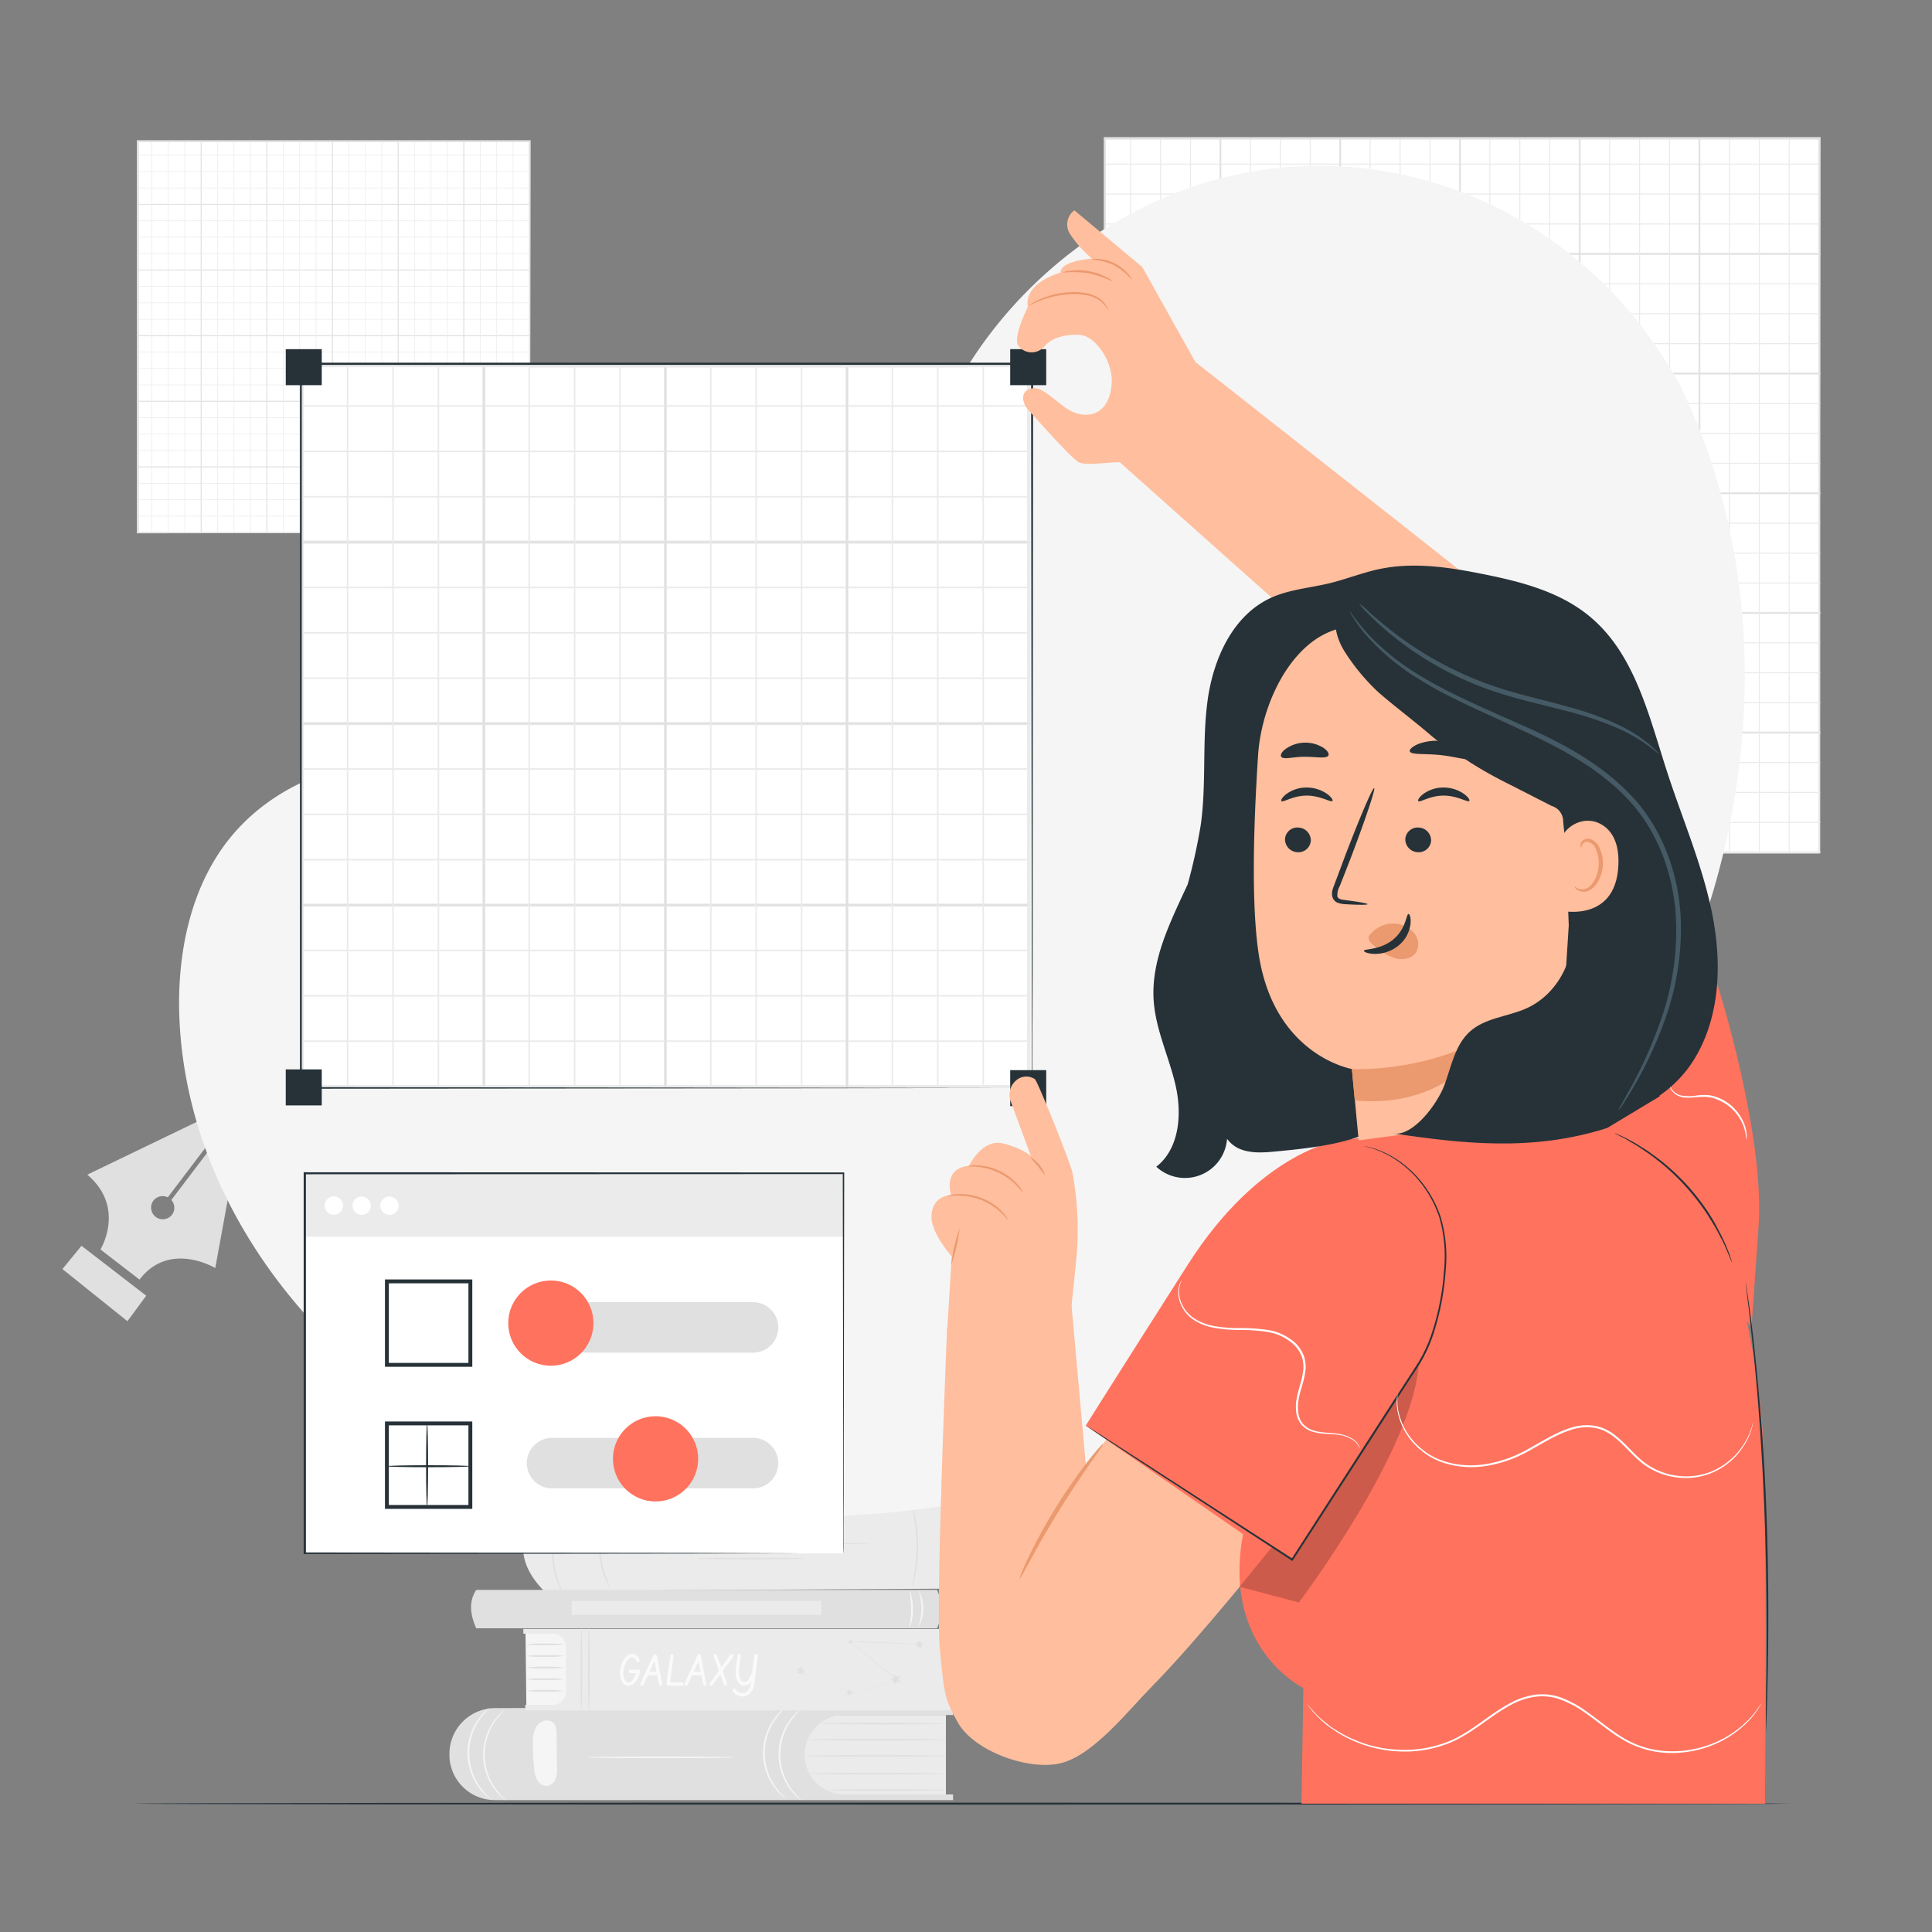 <svg xmlns="http://www.w3.org/2000/svg" viewBox="0 0 500 500"><rect x="0" y="0" width="500" height="500" fill="#808080" stroke="none"/><g id="background-complete"><path d="M141,389.68s-12.3,9.36-.51,21.74a1.07,1.07,0,0,0,.77.33l107.44-.63s9.17-10.29,1.56-22.14Z" style="fill:#ebebeb"></path><path d="M225,399.45c0,.12-13.38.22-29.88.22s-29.88-.1-29.88-.22,13.37-.21,29.88-.21S225,399.33,225,399.45Z" style="fill:#e0e0e0"></path><path d="M208.28,403.34c0,.12-6.28.22-14,.22s-14.05-.1-14.05-.22,6.29-.22,14.05-.22S208.28,403.22,208.28,403.34Z" style="fill:#e0e0e0"></path><path d="M236,410.78c-.07,0,.24-1.23.57-3.22a44.51,44.51,0,0,0-.15-15.67c-.37-2-.7-3.19-.63-3.21a3.31,3.31,0,0,1,.31.83c.18.54.4,1.33.62,2.32a38.23,38.23,0,0,1,.9,7.88,37.62,37.62,0,0,1-.75,7.9,23.78,23.78,0,0,1-.57,2.34A3.63,3.63,0,0,1,236,410.78Z" style="fill:#e0e0e0"></path><path d="M244,388.84a4.26,4.26,0,0,1,.48.78,9.94,9.94,0,0,1,.47,1c.17.38.38.81.55,1.31a22.63,22.63,0,0,1,1,3.56A26.28,26.28,0,0,1,247,400a25.49,25.49,0,0,1-.39,4.53,23,23,0,0,1-1,3.58c-.16.51-.36.94-.52,1.33a8.07,8.07,0,0,1-.47,1,3.66,3.66,0,0,1-.46.79c-.08,0,.52-1.2,1.16-3.18a24.21,24.21,0,0,0,.86-3.56,27.85,27.85,0,0,0,.36-4.45,27.53,27.53,0,0,0-.43-4.45,25,25,0,0,0-.92-3.54C244.54,390,243.92,388.88,244,388.84Z" style="fill:#e0e0e0"></path><path d="M158,410.92a3.63,3.63,0,0,1-.5-.71,8.61,8.61,0,0,1-.5-.9,10.46,10.46,0,0,1-.57-1.24,17.48,17.48,0,0,1-1-3.39,21.61,21.61,0,0,1-.42-4.32,22,22,0,0,1,.53-4.32,20.18,20.18,0,0,1,1.14-3.36,12.58,12.58,0,0,1,.61-1.22,7,7,0,0,1,.53-.88,3.5,3.5,0,0,1,.52-.71c.07.05-.62,1.09-1.37,2.93a20.93,20.93,0,0,0-1,3.33,23.76,23.76,0,0,0-.48,4.23,22.57,22.57,0,0,0,.37,4.25,21.09,21.09,0,0,0,.94,3.35C157.4,409.82,158.07,410.88,158,410.92Z" style="fill:#e0e0e0"></path><path d="M146.39,413.54a4.2,4.2,0,0,1-.55-.81,8.77,8.77,0,0,1-.56-1,13.2,13.2,0,0,1-.65-1.39,22.53,22.53,0,0,1-1.23-3.79,26.32,26.32,0,0,1-.61-4.84,27.46,27.46,0,0,1,.39-4.87,23.32,23.32,0,0,1,1.06-3.85c.18-.54.41-1,.59-1.41a8.85,8.85,0,0,1,.52-1,4.6,4.6,0,0,1,.51-.84c.08,0-.61,1.26-1.33,3.38a26.77,26.77,0,0,0-.95,3.81,25.39,25.39,0,0,0,.21,9.57,25.51,25.51,0,0,0,1.12,3.76C145.73,412.31,146.47,413.5,146.39,413.54Z" style="fill:#e0e0e0"></path><path d="M244.8,443.84V464.4H205V443.84Z" style="fill:#ebebeb"></path><path d="M116.32,454.31c0,.19,0,.37,0,.55a11.77,11.77,0,0,0,11.83,11H246.65V464.4H218.53a10.28,10.28,0,0,1-10.28-10.28h0a10.28,10.28,0,0,1,10.28-10.28h28.12v-2.18l-118.51.4A11.85,11.85,0,0,0,116.32,454.31Z" style="fill:#e0e0e0"></path><path d="M244.8,454.4c0,.12-8.18.22-18.27.22s-18.27-.1-18.27-.22,8.18-.22,18.27-.22S244.8,454.28,244.8,454.4Z" style="fill:#e0e0e0"></path><path d="M244.22,459c0,.12-7.74.22-17.28.22s-17.29-.1-17.29-.22,7.74-.22,17.29-.22S244.22,458.91,244.22,459Z" style="fill:#e0e0e0"></path><path d="M244.8,463.27c0,.12-7,.21-15.54.21s-15.54-.09-15.54-.21,6.95-.22,15.54-.22S244.8,463.15,244.8,463.27Z" style="fill:#e0e0e0"></path><path d="M244.8,450.24c0,.12-8,.21-17.89.21s-17.9-.09-17.9-.21,8-.22,17.9-.22S244.8,450.12,244.8,450.24Z" style="fill:#e0e0e0"></path><path d="M244.22,446.07c0,.12-7.13.22-15.92.22s-15.93-.1-15.93-.22,7.13-.21,15.93-.21S244.22,446,244.22,446.07Z" style="fill:#e0e0e0"></path><path d="M130.67,442.4a27.63,27.63,0,0,0-2.52,3,15.24,15.24,0,0,0,.21,17.62A26.83,26.83,0,0,0,131,466a4.2,4.2,0,0,1-.86-.63,14.23,14.23,0,0,1-2-2.12,15,15,0,0,1-.21-18,14,14,0,0,1,1.93-2.16A4.85,4.85,0,0,1,130.67,442.4Z" style="fill:#f5f5f5"></path><path d="M126.66,442a26.32,26.32,0,0,0-2.51,3,15.19,15.19,0,0,0,.21,17.62,27.55,27.55,0,0,0,2.58,2.93,4.35,4.35,0,0,1-.85-.63,12.83,12.83,0,0,1-2-2.12,15,15,0,0,1-.21-18,13.56,13.56,0,0,1,1.92-2.16A4.24,4.24,0,0,1,126.66,442Z" style="fill:#f5f5f5"></path><path d="M207.17,442.4a26.3,26.3,0,0,0-2.52,3,15.24,15.24,0,0,0,.21,17.62,26.83,26.83,0,0,0,2.59,2.93,3.9,3.9,0,0,1-.86-.63,14.23,14.23,0,0,1-2-2.12,15,15,0,0,1-.21-18,13.06,13.06,0,0,1,1.93-2.16A4.43,4.43,0,0,1,207.17,442.4Z" style="fill:#f5f5f5"></path><path d="M203.16,442a25.09,25.09,0,0,0-2.51,3,15.22,15.22,0,0,0,.2,17.62,26.83,26.83,0,0,0,2.59,2.93,4.35,4.35,0,0,1-.85-.63,12.83,12.83,0,0,1-2-2.12,15,15,0,0,1-.22-18,14,14,0,0,1,1.93-2.16A3.92,3.92,0,0,1,203.16,442Z" style="fill:#f5f5f5"></path><path d="M144.15,457.2l-.11-8.36a6,6,0,0,0-.29-2.15,2,2,0,0,0-1.59-1.34c-1-.46-2.68.41-3.41,1.62a7.9,7.9,0,0,0-.82,4.09,58.39,58.39,0,0,0,.32,6.61,7.63,7.63,0,0,0,.78,3,2.8,2.8,0,0,0,2.55,1.53,2.83,2.83,0,0,0,2.23-1.93A8.24,8.24,0,0,0,144.15,457.2Z" style="fill:#f5f5f5"></path><path d="M190.17,454.8c0,.12-8.57.22-19.13.22s-19.13-.1-19.13-.22,8.56-.22,19.13-.22S190.17,454.68,190.17,454.8Z" style="fill:#f5f5f5"></path><polygon points="136.22 441.58 136 422.1 146.61 422.1 146.97 441.58 136.22 441.58" style="fill:#f5f5f5"></polygon><path d="M146,425.56a28,28,0,0,1-4.93.22,28,28,0,0,1-4.93-.22,28.65,28.65,0,0,1,4.93-.21A28.65,28.65,0,0,1,146,425.56Z" style="fill:#e0e0e0"></path><path d="M146,428.57a28,28,0,0,1-4.93.22,28,28,0,0,1-4.93-.22,28,28,0,0,1,4.93-.22A28,28,0,0,1,146,428.57Z" style="fill:#e0e0e0"></path><path d="M146,431.58a28.65,28.65,0,0,1-4.93.21,28.65,28.65,0,0,1-4.93-.21,28,28,0,0,1,4.93-.22A28,28,0,0,1,146,431.58Z" style="fill:#e0e0e0"></path><path d="M146,434.59a28.65,28.65,0,0,1-4.93.21,28.65,28.65,0,0,1-4.93-.21,28,28,0,0,1,4.93-.22A28,28,0,0,1,146,434.59Z" style="fill:#e0e0e0"></path><path d="M146,437.59a28,28,0,0,1-4.93.22,28,28,0,0,1-4.93-.22,28.65,28.65,0,0,1,4.93-.21A28.65,28.65,0,0,1,146,437.59Z" style="fill:#e0e0e0"></path><path d="M135.44,421.58H253c1.45,6.45,1.24,13.55,0,21.06H135.94v-1.43h7.15a3.38,3.38,0,0,0,3.38-3.38V426.18a3.38,3.38,0,0,0-3.38-3.38h-7.65Z" style="fill:#ebebeb"></path><path d="M163.23,432.12h2a.37.37,0,0,1,.21.06.39.39,0,0,1,.21.37.45.45,0,0,1,0,.12c0,.17-.08.33-.13.5a5.67,5.67,0,0,1-1.23,2.22,2.32,2.32,0,0,1-1.67.87l-.24,0a1.92,1.92,0,0,1-1.34-1,4.42,4.42,0,0,1-.58-2.36,6.61,6.61,0,0,1,.23-1.69,5.62,5.62,0,0,1,1.17-2.27,2.35,2.35,0,0,1,1.76-.94,1.75,1.75,0,0,1,.75.17,2.45,2.45,0,0,1,1.14,1.43.46.46,0,0,1,0,.2.42.42,0,0,1-.06.21.4.4,0,0,1-.36.21l-.13,0a.41.41,0,0,1-.27-.27l0,0a2.06,2.06,0,0,0-.23-.47,1.13,1.13,0,0,0-.94-.56,1.09,1.09,0,0,0-.65.24,3.45,3.45,0,0,0-1.07,1.54,5.78,5.78,0,0,0-.47,2.21,4,4,0,0,0,.34,1.74,1.15,1.15,0,0,0,1,.77,1.45,1.45,0,0,0,.94-.57,5.16,5.16,0,0,0,1-1.83h-1.41c-.3-.05-.46-.21-.46-.48a.33.33,0,0,1,0-.14A.43.43,0,0,1,163.23,432.12Z" style="fill:#fafafa"></path><path d="M169.91,428.29l.05.15q.12.42,1.38,7.28a.22.22,0,0,1,0,.11.42.42,0,0,1-.06.21.38.38,0,0,1-.35.22h-.06a.37.37,0,0,1-.33-.29l-.47-2.42h-2.41L166.52,436l0,.08a.46.46,0,0,1-.36.21.37.37,0,0,1-.23-.07.42.42,0,0,1-.2-.35.28.28,0,0,1,0-.13c.07-.17.19-.44.36-.8q2.53-5.54,3-6.53a.45.45,0,0,1,.8-.09Zm-.53,1.63-1.31,2.75h1.85Z" style="fill:#fafafa"></path><path d="M176.46,436.26h-3.54a.39.39,0,0,1-.23-.07.63.63,0,0,1-.2-.44h0q0-.21,1-7.25a.78.78,0,0,1,0-.16.4.4,0,0,1,.38-.26.46.46,0,0,1,.2.05.39.39,0,0,1,.22.38q0,.48-.24,2c-.41,3.1-.62,4.74-.64,4.91h3a.54.54,0,0,1,.22,0,.4.4,0,0,1,.27.4.59.59,0,0,1,0,.13A.52.52,0,0,1,176.46,436.26Z" style="fill:#fafafa"></path><path d="M181.31,428.29l.05.15c.08.28.55,2.71,1.38,7.28a.22.22,0,0,1,0,.11.41.41,0,0,1,0,.21.39.39,0,0,1-.35.22h-.07A.37.37,0,0,1,182,436l-.46-2.42h-2.42L177.92,436a.2.2,0,0,1,0,.08.46.46,0,0,1-.36.21.39.39,0,0,1-.23-.07.41.41,0,0,1-.19-.35.27.27,0,0,1,0-.13c.07-.17.2-.44.36-.8q2.53-5.54,3-6.53a.45.45,0,0,1,.8-.09Zm-.53,1.63-1.31,2.75h1.85Z" style="fill:#fafafa"></path><path d="M187,432.48c.28.76.49,1.35.64,1.77.37,1,.55,1.54.55,1.6a.31.31,0,0,1-.07.21.39.39,0,0,1-.35.2c-.16,0-.27-.1-.35-.29l-.07-.18c-.19-.44-.51-1.27-.94-2.49l-2,2.74a.49.49,0,0,1-.37.22.43.43,0,0,1-.22-.06.38.38,0,0,1-.2-.35v-.09a1,1,0,0,1,.21-.35c.67-.86,1.42-1.9,2.23-3.1-.09-.23-.17-.46-.24-.67-.76-2-1.13-3.06-1.13-3.13a.42.42,0,0,1,.05-.22.37.37,0,0,1,.34-.21.45.45,0,0,1,.4.24l1.18,3.19,2.36-3.22a.47.47,0,0,1,.38-.2.32.32,0,0,1,.19.05.38.38,0,0,1,.21.37.79.79,0,0,1,0,.2Z" style="fill:#fafafa"></path><path d="M195.72,428.11a.49.49,0,0,1,.2.05.41.41,0,0,1,.22.36c-.58,4.58-.89,7.06-1,7.43a4.49,4.49,0,0,1-.75,1.93,2.74,2.74,0,0,1-3.49.86,2.5,2.5,0,0,1-1.25-1.1.46.46,0,0,1-.05-.21.42.42,0,0,1,.06-.21.4.4,0,0,1,.36-.21.43.43,0,0,1,.33.18,2.26,2.26,0,0,0,1.81,1,1.81,1.81,0,0,0,1.41-.71,4,4,0,0,0,.78-2.23,2.09,2.09,0,0,1-.52.55,2.13,2.13,0,0,1-1.27.42l-.24,0a1.9,1.9,0,0,1-1.35-1,4.43,4.43,0,0,1-.59-2.37q0-.64.06-1.32.11-1.08.48-3.06a.56.56,0,0,1,0-.12.39.39,0,0,1,.38-.29.36.36,0,0,1,.2.06.37.37,0,0,1,.21.34,15,15,0,0,1-.19,1.61,21.55,21.55,0,0,0-.28,2.47,4.75,4.75,0,0,0,.32,1.92q.36.87,1.05.87l.14,0a1.92,1.92,0,0,0,1.06-.85,5.32,5.32,0,0,0,.87-1.95l.54-4a1.21,1.21,0,0,1,0-.18A.39.39,0,0,1,195.72,428.11Z" style="fill:#fafafa"></path><path d="M248.59,442.92c-.12,0-.22-4.84-.22-10.81s.1-10.81.22-10.81.22,4.84.22,10.81S248.71,442.92,248.59,442.92Z" style="fill:#f5f5f5"></path><path d="M152.38,442.92c-.12,0-.22-4.84-.22-10.81s.1-10.81.22-10.81.22,4.84.22,10.81S152.5,442.92,152.38,442.92Z" style="fill:#e0e0e0"></path><path d="M250.65,442.92c-.12,0-.21-4.84-.21-10.81s.09-10.81.21-10.81.22,4.84.22,10.81S250.77,442.92,250.65,442.92Z" style="fill:#f5f5f5"></path><path d="M150.45,442.92c-.12,0-.21-4.84-.21-10.81s.09-10.81.21-10.81.22,4.84.22,10.81S150.57,442.92,150.45,442.92Z" style="fill:#e0e0e0"></path><path d="M220.08,424.87l0,0,12.43,10,.11.09-.14,0-1.65.43-10.49,2.76h0l-9.51-4L208.08,433l-.71-.31-.18-.08c-.05,0-.07,0-.06,0l.06,0,.19.07.71.29,2.71,1.12,9.53,4h0l10.48-2.77,1.66-.43,0,.12-12.4-10,0,0v0" style="fill:#e0e0e0"></path><polygon points="231.37 433.29 232.04 433.93 232.95 433.73 232.56 434.57 233.02 435.38 232.1 435.26 231.48 435.95 231.31 435.04 230.46 434.67 231.27 434.22 231.37 433.29" style="fill:#e0e0e0"></polygon><polygon points="219.45 437.24 219.91 437.63 220.49 437.47 220.27 438.02 220.6 438.53 220 438.49 219.63 438.96 219.48 438.38 218.91 438.17 219.42 437.85 219.45 437.24" style="fill:#e0e0e0"></polygon><polygon points="206.28 431.84 207.02 431.89 207.47 431.31 207.66 432.02 208.35 432.28 207.73 432.67 207.7 433.41 207.13 432.94 206.42 433.14 206.69 432.45 206.28 431.84" style="fill:#e0e0e0"></polygon><polygon points="236.94 425.02 237.68 425.07 238.13 424.49 238.32 425.2 239.01 425.46 238.39 425.85 238.36 426.59 237.79 426.12 237.08 426.32 237.35 425.64 236.94 425.02" style="fill:#e0e0e0"></polygon><polygon points="219.48 424.54 219.95 424.57 220.24 424.2 220.36 424.65 220.8 424.82 220.4 425.07 220.39 425.54 220.02 425.24 219.57 425.37 219.74 424.93 219.48 424.54" style="fill:#e0e0e0"></polygon><path d="M238,425.54s-4-.09-9-.3-9-.42-9-.47,4,.09,9,.3S238,425.49,238,425.54Z" style="fill:#e0e0e0"></path><path d="M242.49,421.4H123.25c-1.56-3.55-2-6.91,0-9.93H242.49A11.53,11.53,0,0,1,242.49,421.4Z" style="fill:#e0e0e0"></path><rect x="147.94" y="414.31" width="64.6" height="3.61" style="fill:#ebebeb"></rect><path d="M127.82,421.45a3.62,3.62,0,0,1-.94-1.2,8.73,8.73,0,0,1-.63-7.18,3.62,3.62,0,0,1,.72-1.35,11.16,11.16,0,0,1-.43,1.44,10.16,10.16,0,0,0,.61,6.95A9.52,9.52,0,0,1,127.82,421.45Z" style="fill:#e0e0e0"></path><path d="M130.4,421.45a3.62,3.62,0,0,1-.94-1.2,8.73,8.73,0,0,1-.63-7.18,3.62,3.62,0,0,1,.72-1.35,11.16,11.16,0,0,1-.43,1.44,10.16,10.16,0,0,0,.61,6.95A9.52,9.52,0,0,1,130.4,421.45Z" style="fill:#e0e0e0"></path><path d="M237.66,421.22a20,20,0,0,0,.84-4.85,20.21,20.21,0,0,0-.78-4.87,10.07,10.07,0,0,1-.06,9.72Z" style="fill:#f5f5f5"></path><path d="M235.45,421.19c-.14,0,.37-2.12.35-4.75s-.5-4.72-.37-4.75a11.57,11.57,0,0,1,.81,4.75A11.78,11.78,0,0,1,235.45,421.19Z" style="fill:#f5f5f5"></path><rect x="285.88" y="35.85" width="185" height="185" style="fill:#fff"></rect><rect x="285.88" y="220.31" width="185.19" height="0.54" style="fill:#ebebeb"></rect><rect x="285.88" y="189.33" width="185.19" height="0.54" style="fill:#ebebeb"></rect><rect x="285.88" y="158.36" width="185.19" height="0.54" style="fill:#ebebeb"></rect><rect x="285.88" y="127.38" width="185.19" height="0.54" style="fill:#ebebeb"></rect><rect x="285.88" y="96.41" width="185.19" height="0.54" style="fill:#ebebeb"></rect><rect x="285.88" y="65.44" width="185.19" height="0.54" style="fill:#ebebeb"></rect><rect x="470.54" y="35.85" width="0.53" height="184.73" style="fill:#ebebeb"></rect><rect x="439.55" y="35.85" width="0.53" height="184.73" style="fill:#ebebeb"></rect><rect x="408.56" y="35.85" width="0.53" height="184.73" style="fill:#ebebeb"></rect><rect x="377.56" y="35.85" width="0.53" height="184.73" style="fill:#ebebeb"></rect><rect x="346.57" y="35.85" width="0.53" height="184.73" style="fill:#ebebeb"></rect><rect x="315.58" y="35.85" width="0.53" height="184.73" style="fill:#ebebeb"></rect><rect x="285.88" y="220.44" width="185.19" height="0.27" style="fill:#ebebeb"></rect><rect x="285.88" y="212.7" width="185.19" height="0.27" style="fill:#ebebeb"></rect><rect x="285.88" y="204.95" width="185.19" height="0.27" style="fill:#ebebeb"></rect><rect x="285.88" y="197.21" width="185.19" height="0.27" style="fill:#ebebeb"></rect><rect x="285.88" y="189.47" width="185.19" height="0.27" style="fill:#e0e0e0"></rect><rect x="285.88" y="181.72" width="185.19" height="0.27" style="fill:#ebebeb"></rect><rect x="285.88" y="173.98" width="185.19" height="0.27" style="fill:#ebebeb"></rect><rect x="285.88" y="166.24" width="185.19" height="0.27" style="fill:#ebebeb"></rect><rect x="285.88" y="158.49" width="185.19" height="0.27" style="fill:#e0e0e0"></rect><rect x="285.88" y="150.75" width="185.19" height="0.27" style="fill:#ebebeb"></rect><rect x="285.88" y="143.01" width="185.19" height="0.27" style="fill:#ebebeb"></rect><rect x="285.88" y="135.26" width="185.19" height="0.27" style="fill:#ebebeb"></rect><rect x="285.88" y="127.52" width="185.19" height="0.27" style="fill:#e0e0e0"></rect><rect x="285.88" y="119.78" width="185.19" height="0.27" style="fill:#ebebeb"></rect><rect x="285.88" y="112.03" width="185.19" height="0.27" style="fill:#ebebeb"></rect><rect x="285.88" y="104.29" width="185.19" height="0.27" style="fill:#ebebeb"></rect><rect x="285.88" y="96.54" width="185.19" height="0.27" style="fill:#e0e0e0"></rect><rect x="285.88" y="88.8" width="185.19" height="0.27" style="fill:#ebebeb"></rect><rect x="285.88" y="81.06" width="185.19" height="0.27" style="fill:#ebebeb"></rect><rect x="285.88" y="73.31" width="185.19" height="0.27" style="fill:#ebebeb"></rect><rect x="285.88" y="65.57" width="185.19" height="0.27" style="fill:#e0e0e0"></rect><rect x="285.88" y="57.83" width="185.19" height="0.27" style="fill:#ebebeb"></rect><rect x="285.88" y="50.08" width="185.19" height="0.27" style="fill:#ebebeb"></rect><rect x="285.88" y="42.34" width="185.19" height="0.27" style="fill:#ebebeb"></rect><rect x="470.67" y="35.85" width="0.27" height="184.73" style="fill:#ebebeb"></rect><rect x="462.92" y="35.85" width="0.27" height="184.73" style="fill:#ebebeb"></rect><rect x="455.18" y="35.85" width="0.27" height="184.73" style="fill:#ebebeb"></rect><rect x="447.43" y="35.85" width="0.27" height="184.73" style="fill:#ebebeb"></rect><rect x="439.68" y="35.85" width="0.27" height="184.73" style="fill:#e0e0e0"></rect><rect x="431.93" y="35.85" width="0.27" height="184.73" style="fill:#ebebeb"></rect><rect x="424.18" y="35.85" width="0.27" height="184.73" style="fill:#ebebeb"></rect><rect x="416.44" y="35.85" width="0.27" height="184.73" style="fill:#ebebeb"></rect><rect x="408.69" y="35.85" width="0.27" height="184.73" style="fill:#e0e0e0"></rect><rect x="400.94" y="35.85" width="0.27" height="184.73" style="fill:#ebebeb"></rect><rect x="393.19" y="35.85" width="0.27" height="184.73" style="fill:#ebebeb"></rect><rect x="385.44" y="35.85" width="0.27" height="184.73" style="fill:#ebebeb"></rect><rect x="377.7" y="35.85" width="0.27" height="184.73" style="fill:#e0e0e0"></rect><rect x="369.95" y="35.85" width="0.27" height="184.73" style="fill:#ebebeb"></rect><rect x="362.2" y="35.85" width="0.27" height="184.73" style="fill:#ebebeb"></rect><rect x="354.45" y="35.85" width="0.27" height="184.73" style="fill:#ebebeb"></rect><rect x="346.7" y="35.85" width="0.27" height="184.73" style="fill:#e0e0e0"></rect><rect x="338.96" y="35.85" width="0.27" height="184.73" style="fill:#ebebeb"></rect><rect x="331.21" y="35.85" width="0.27" height="184.73" style="fill:#ebebeb"></rect><rect x="323.46" y="35.85" width="0.27" height="184.73" style="fill:#ebebeb"></rect><rect x="315.71" y="35.85" width="0.27" height="184.73" style="fill:#e0e0e0"></rect><rect x="307.97" y="35.85" width="0.27" height="184.73" style="fill:#ebebeb"></rect><rect x="300.22" y="35.85" width="0.27" height="184.73" style="fill:#ebebeb"></rect><rect x="292.47" y="35.85" width="0.27" height="184.73" style="fill:#ebebeb"></rect><path d="M470.87,220.85s0-.3,0-.88,0-1.43,0-2.55c0-2.25,0-5.58,0-9.92,0-8.69,0-21.42-.06-37.61,0-32.37-.06-78.59-.11-134l.22.22-185,0h0l.26-.26c0,67.74,0,131.23,0,185l-.22-.23,134,.11,37.61.06,9.92,0H470l.87,0H467.5l-9.88,0-37.56.06-134.18.11h-.23v-.22c0-53.77,0-117.26,0-185v-.26h.28l185,0h.23v.23C471.05,91.36,471,137.63,471,170c0,16.17,0,28.89-.05,37.56,0,4.32,0,7.64,0,9.88,0,1.11,0,2,0,2.53S470.87,220.85,470.87,220.85Z" style="fill:#e0e0e0"></path><rect x="35.63" y="36.52" width="101.45" height="101.45" style="fill:#fff"></rect><rect x="35.63" y="137.68" width="101.56" height="0.3" style="fill:#ebebeb"></rect><rect x="35.63" y="120.69" width="101.56" height="0.3" style="fill:#ebebeb"></rect><rect x="35.63" y="103.71" width="101.56" height="0.3" style="fill:#ebebeb"></rect><rect x="35.63" y="86.72" width="101.56" height="0.3" style="fill:#ebebeb"></rect><rect x="35.63" y="69.73" width="101.56" height="0.3" style="fill:#ebebeb"></rect><rect x="35.63" y="52.75" width="101.56" height="0.3" style="fill:#ebebeb"></rect><rect x="136.9" y="36.52" width="0.29" height="101.31" style="fill:#ebebeb"></rect><rect x="119.9" y="36.52" width="0.29" height="101.31" style="fill:#ebebeb"></rect><rect x="102.9" y="36.52" width="0.29" height="101.31" style="fill:#ebebeb"></rect><rect x="85.91" y="36.52" width="0.29" height="101.31" style="fill:#ebebeb"></rect><rect x="68.91" y="36.52" width="0.29" height="101.31" style="fill:#ebebeb"></rect><rect x="51.92" y="36.52" width="0.29" height="101.31" style="fill:#ebebeb"></rect><rect x="35.63" y="137.75" width="101.56" height="0.15" style="fill:#ebebeb"></rect><rect x="35.63" y="133.51" width="101.56" height="0.15" style="fill:#ebebeb"></rect><rect x="35.63" y="129.26" width="101.56" height="0.15" style="fill:#ebebeb"></rect><rect x="35.63" y="125.01" width="101.56" height="0.15" style="fill:#ebebeb"></rect><rect x="35.63" y="120.77" width="101.56" height="0.15" style="fill:#e0e0e0"></rect><rect x="35.63" y="116.52" width="101.56" height="0.15" style="fill:#ebebeb"></rect><rect x="35.63" y="112.27" width="101.56" height="0.15" style="fill:#ebebeb"></rect><rect x="35.63" y="108.03" width="101.56" height="0.15" style="fill:#ebebeb"></rect><rect x="35.63" y="103.78" width="101.56" height="0.15" style="fill:#e0e0e0"></rect><rect x="35.63" y="99.53" width="101.56" height="0.15" style="fill:#ebebeb"></rect><rect x="35.63" y="95.29" width="101.56" height="0.15" style="fill:#ebebeb"></rect><rect x="35.63" y="91.04" width="101.56" height="0.15" style="fill:#ebebeb"></rect><rect x="35.63" y="86.79" width="101.56" height="0.15" style="fill:#e0e0e0"></rect><rect x="35.63" y="82.55" width="101.56" height="0.15" style="fill:#ebebeb"></rect><rect x="35.63" y="78.3" width="101.56" height="0.15" style="fill:#ebebeb"></rect><rect x="35.63" y="74.05" width="101.56" height="0.15" style="fill:#ebebeb"></rect><rect x="35.63" y="69.81" width="101.56" height="0.15" style="fill:#e0e0e0"></rect><rect x="35.63" y="65.56" width="101.56" height="0.15" style="fill:#ebebeb"></rect><rect x="35.63" y="61.31" width="101.56" height="0.15" style="fill:#ebebeb"></rect><rect x="35.63" y="57.07" width="101.56" height="0.15" style="fill:#ebebeb"></rect><rect x="35.63" y="52.82" width="101.56" height="0.15" style="fill:#e0e0e0"></rect><rect x="35.63" y="48.57" width="101.56" height="0.15" style="fill:#ebebeb"></rect><rect x="35.63" y="44.33" width="101.56" height="0.15" style="fill:#ebebeb"></rect><rect x="35.63" y="40.08" width="101.56" height="0.15" style="fill:#ebebeb"></rect><rect x="136.97" y="36.52" width="0.15" height="101.31" style="fill:#ebebeb"></rect><rect x="132.72" y="36.52" width="0.15" height="101.31" style="fill:#ebebeb"></rect><rect x="128.47" y="36.52" width="0.15" height="101.31" style="fill:#ebebeb"></rect><rect x="124.22" y="36.52" width="0.15" height="101.31" style="fill:#ebebeb"></rect><rect x="119.97" y="36.52" width="0.15" height="101.31" style="fill:#e0e0e0"></rect><rect x="115.72" y="36.52" width="0.15" height="101.31" style="fill:#ebebeb"></rect><rect x="111.48" y="36.52" width="0.15" height="101.31" style="fill:#ebebeb"></rect><rect x="107.23" y="36.52" width="0.15" height="101.31" style="fill:#ebebeb"></rect><rect x="102.98" y="36.52" width="0.15" height="101.31" style="fill:#e0e0e0"></rect><rect x="98.73" y="36.52" width="0.15" height="101.31" style="fill:#ebebeb"></rect><rect x="94.48" y="36.52" width="0.15" height="101.31" style="fill:#ebebeb"></rect><rect x="90.23" y="36.52" width="0.15" height="101.31" style="fill:#ebebeb"></rect><rect x="85.98" y="36.52" width="0.15" height="101.31" style="fill:#e0e0e0"></rect><rect x="81.73" y="36.52" width="0.15" height="101.31" style="fill:#ebebeb"></rect><rect x="77.48" y="36.52" width="0.15" height="101.31" style="fill:#ebebeb"></rect><rect x="73.23" y="36.52" width="0.15" height="101.31" style="fill:#ebebeb"></rect><rect x="68.98" y="36.52" width="0.15" height="101.31" style="fill:#e0e0e0"></rect><rect x="64.74" y="36.52" width="0.15" height="101.31" style="fill:#ebebeb"></rect><rect x="60.49" y="36.52" width="0.15" height="101.31" style="fill:#ebebeb"></rect><rect x="56.24" y="36.52" width="0.15" height="101.31" style="fill:#ebebeb"></rect><rect x="51.99" y="36.52" width="0.15" height="101.31" style="fill:#e0e0e0"></rect><rect x="47.74" y="36.52" width="0.15" height="101.31" style="fill:#ebebeb"></rect><rect x="43.49" y="36.52" width="0.15" height="101.31" style="fill:#ebebeb"></rect><rect x="39.24" y="36.52" width="0.15" height="101.31" style="fill:#ebebeb"></rect><path d="M137.08,138s0-.17,0-.49,0-.79,0-1.4c0-1.25,0-3.08,0-5.46,0-4.77,0-11.75-.06-20.63,0-17.75-.07-43.09-.11-73.48l.22.23-101.44,0h0l.26-.26c0,37.15,0,72,0,101.46l-.22-.23,73.47.12,20.64,0,5.45,0h1.41l.48,0h-1.84l-5.41,0-20.58.06-73.62.11H35.4V138c0-29.49,0-64.31,0-101.46v-.26h.27l101.44,0h.23v.22c-.05,30.45-.09,55.84-.12,73.62,0,8.86,0,15.82-.06,20.59,0,2.36,0,4.17,0,5.41,0,.6,0,1.06,0,1.38S137.08,138,137.08,138Z" style="fill:#e0e0e0"></path><path d="M55.71,328.17l6.91-37.84-1.86-1.42L44.34,310.56a3,3,0,0,1,.19,3.79,3,3,0,0,1-4.81-3.65,3,3,0,0,1,3.7-.83l16.43-21.65-1.76-1.33L22.59,304C32.64,312.5,26,323.36,26,323.36l10.11,7.8C43.85,321,55.71,328.17,55.71,328.17Z" style="fill:#e0e0e0"></path><polygon points="21.09 322.41 37.84 335.33 32.98 341.93 16.15 328.43 21.09 322.41" style="fill:#e0e0e0"></polygon></g><g id="background-simple"><path d="M434.38,98.85l-2.43-4C411.43,61,374.34,40.65,335.23,43.13a101.08,101.08,0,0,0-15,2c-35.56,7.61-66.49,34.5-79.32,68.94-7.54,20.25-9.65,43.57-24,59.65-18.63,20.92-50.25,21.57-78.06,20.71s-59.44-.13-78,20.87c-11.61,13.16-15.3,31.87-14.36,49.48,2.47,46.64,35,88.35,76.31,109.08s90,22.58,135.23,13.46c63.37-12.77,123.63-47.85,159.86-102S463.37,157.33,434.38,98.85Z" style="fill:#f5f5f5"></path></g><g id="Table"><path d="M463.22,466.78c0,.15-95.92.26-214.21.26s-214.23-.11-214.23-.26,95.9-.26,214.23-.26S463.22,466.64,463.22,466.78Z" style="fill:#263238"></path></g><g id="Window"><rect x="78.8" y="317.77" width="139.42" height="84.25" style="fill:#fff"></rect><rect x="78.8" y="303.65" width="139.42" height="16.43" style="fill:#ebebeb"></rect><path d="M122.23,353.72H99.63v-22.6h22.6Zm-21.6-1h20.6v-20.6h-20.6Z" style="fill:#263238"></path><path d="M122.23,390.49H99.63V367.88h22.6Zm-21.6-1h20.6V368.88h-20.6Z" style="fill:#263238"></path><path d="M194.88,350.07h-52a6.54,6.54,0,0,1-6.54-6.54h0a6.53,6.53,0,0,1,6.54-6.53h52a6.53,6.53,0,0,1,6.54,6.53h0A6.54,6.54,0,0,1,194.88,350.07Z" style="fill:#e0e0e0"></path><circle cx="142.56" cy="342.42" r="11.03" style="fill:#FF725E"></circle><path d="M194.88,385.19h-52a6.54,6.54,0,0,1-6.54-6.53h0a6.54,6.54,0,0,1,6.54-6.54h52a6.54,6.54,0,0,1,6.54,6.54h0A6.54,6.54,0,0,1,194.88,385.19Z" style="fill:#e0e0e0"></path><circle cx="169.66" cy="377.55" r="11.03" style="fill:#FF725E"></circle><path d="M110.53,389.93c-.15,0-.26-4.8-.26-10.72s.11-10.71.26-10.71.26,4.79.26,10.71S110.67,389.93,110.53,389.93Z" style="fill:#263238"></path><path d="M121.73,379.46c0,.14-4.85.26-10.84.26s-10.83-.12-10.83-.26,4.85-.26,10.83-.26S121.73,379.31,121.73,379.46Z" style="fill:#263238"></path><path d="M218.22,402s0-.61,0-1.79,0-2.93,0-5.21c0-4.57,0-11.26,0-19.83,0-17.11-.07-41.67-.11-71.53l.21.21-139.41.05h0l.26-.26c0,35.19,0,68.6,0,98.36l-.24-.23,100.52.11L208,402l7.61,0h2.64l-.65,0h-1.94l-7.56,0-28.59.06-100.68.12h-.24V402c0-29.76,0-63.17,0-98.36v-.26h.27l139.41.05h.21v.21c-.05,29.91-.09,54.52-.11,71.67,0,8.54,0,15.22-.06,19.77,0,2.26,0,4,0,5.17S218.22,402,218.22,402Z" style="fill:#263238"></path><path d="M88.79,312a2.38,2.38,0,1,1-2.38-2.38A2.39,2.39,0,0,1,88.79,312Z" style="fill:#fff"></path><circle cx="93.6" cy="312.03" r="2.38" style="fill:#fff"></circle><circle cx="100.79" cy="312.03" r="2.38" style="fill:#fff"></circle></g><g id="Grid"><rect x="77.81" y="95.02" width="188.79" height="186.4" style="fill:#fff"></rect><rect x="77.81" y="280.79" width="188.79" height="0.82" style="fill:#ebebeb"></rect><rect x="77.81" y="94.2" width="188.79" height="0.82" style="fill:#ebebeb"></rect><rect x="77.81" y="233.82" width="188.79" height="0.82" style="fill:#ebebeb"></rect><rect x="77.81" y="186.85" width="188.79" height="0.82" style="fill:#ebebeb"></rect><rect x="77.81" y="139.89" width="188.79" height="0.82" style="fill:#ebebeb"></rect><rect x="265.8" y="95.02" width="0.81" height="186.59" style="fill:#ebebeb"></rect><rect x="218.8" y="95.02" width="0.81" height="186.59" style="fill:#ebebeb"></rect><rect x="171.8" y="95.02" width="0.81" height="186.59" style="fill:#ebebeb"></rect><rect x="124.81" y="95.02" width="0.81" height="186.59" style="fill:#ebebeb"></rect><rect x="77.81" y="95.02" width="0.81" height="186.59" style="fill:#ebebeb"></rect><rect x="77.81" y="269.25" width="188.79" height="0.41" style="fill:#ebebeb"></rect><rect x="77.81" y="257.51" width="188.79" height="0.41" style="fill:#ebebeb"></rect><rect x="77.81" y="245.77" width="188.79" height="0.41" style="fill:#ebebeb"></rect><rect x="77.81" y="234.03" width="188.79" height="0.41" style="fill:#e0e0e0"></rect><rect x="77.81" y="222.29" width="188.79" height="0.41" style="fill:#ebebeb"></rect><rect x="77.81" y="210.54" width="188.79" height="0.41" style="fill:#ebebeb"></rect><rect x="77.81" y="198.8" width="188.79" height="0.41" style="fill:#ebebeb"></rect><rect x="77.81" y="187.06" width="188.79" height="0.41" style="fill:#e0e0e0"></rect><rect x="77.81" y="175.32" width="188.79" height="0.41" style="fill:#ebebeb"></rect><rect x="77.81" y="163.57" width="188.79" height="0.41" style="fill:#ebebeb"></rect><rect x="77.81" y="151.83" width="188.79" height="0.41" style="fill:#ebebeb"></rect><rect x="77.81" y="140.09" width="188.79" height="0.41" style="fill:#e0e0e0"></rect><rect x="77.81" y="128.35" width="188.79" height="0.41" style="fill:#ebebeb"></rect><rect x="77.81" y="116.61" width="188.79" height="0.41" style="fill:#ebebeb"></rect><rect x="77.81" y="104.86" width="188.79" height="0.41" style="fill:#ebebeb"></rect><rect x="266" y="95.02" width="0.4" height="186.59" style="fill:#ebebeb"></rect><rect x="254.25" y="95.02" width="0.4" height="186.59" style="fill:#ebebeb"></rect><rect x="242.5" y="95.02" width="0.4" height="186.59" style="fill:#ebebeb"></rect><rect x="230.75" y="95.02" width="0.4" height="186.59" style="fill:#ebebeb"></rect><rect x="219" y="95.02" width="0.4" height="186.59" style="fill:#e0e0e0"></rect><rect x="207.25" y="95.02" width="0.4" height="186.59" style="fill:#ebebeb"></rect><rect x="195.5" y="95.02" width="0.4" height="186.59" style="fill:#ebebeb"></rect><rect x="183.75" y="95.02" width="0.4" height="186.59" style="fill:#ebebeb"></rect><rect x="172" y="95.02" width="0.4" height="186.59" style="fill:#e0e0e0"></rect><rect x="160.26" y="95.02" width="0.4" height="186.59" style="fill:#ebebeb"></rect><rect x="148.51" y="95.02" width="0.4" height="186.59" style="fill:#ebebeb"></rect><rect x="136.76" y="95.02" width="0.4" height="186.59" style="fill:#ebebeb"></rect><rect x="125.01" y="95.02" width="0.4" height="186.59" style="fill:#e0e0e0"></rect><rect x="113.26" y="95.02" width="0.4" height="186.59" style="fill:#ebebeb"></rect><rect x="101.51" y="95.02" width="0.4" height="186.59" style="fill:#ebebeb"></rect><rect x="89.76" y="95.02" width="0.4" height="186.59" style="fill:#ebebeb"></rect><rect x="78.01" y="95.02" width="0.4" height="186.59" style="fill:#e0e0e0"></rect><rect x="73.95" y="90.36" width="9.32" height="9.32" style="fill:#263238"></rect><rect x="73.95" y="276.76" width="9.32" height="9.32" style="fill:#263238"></rect><rect x="261.44" y="90.36" width="9.32" height="9.32" style="fill:#263238"></rect><rect x="261.44" y="276.95" width="9.32" height="9.32" style="fill:#263238"></rect><path d="M267.06,281.61c0-1.92-.09-75-.22-187.41l.22.23-189.23,0h0l.26-.26c0,68.59,0,132.89,0,187.41l-.23-.23,189.25.23h-.86l-2.59,0-10.11,0-38.43.06-137.26.12h-.23v-.23c0-54.52,0-118.82,0-187.41v-.26h.28l189.23,0h.23v.22c-.05,56.25-.09,103.13-.12,136,0,16.38,0,29.25-.06,38,0,4.37,0,7.73,0,10,0,1.13,0,2,0,2.56S267.06,281.61,267.06,281.61Z" style="fill:#263238"></path></g><g id="Character"><path d="M267.8,279.26c.7.39,9.26,21.79,9.76,24.26a83.08,83.08,0,0,1,1.15,20.67c-.82,8.43-2.14,20.54-2.14,20.54l-31.51.76,1.24-20.36s-5.48-6.13-5.23-10.5c.31-5.43,5.08-5.32,5.08-5.32s-2.31-6.94,4.63-7.6c0,0,3.43-7.11,8.74-5.79s7.29,3.31,7.29,3.31l-5.23-14.15a4.88,4.88,0,0,1,1.82-5.8A4,4,0,0,1,267.8,279.26Z" style="fill:#ffbe9d"></path><path d="M260.84,315.65c-.08.05-.65-.78-1.82-1.88a15.49,15.49,0,0,0-2.2-1.73,17.72,17.72,0,0,0-3-1.54,16.68,16.68,0,0,0-6.1-1.08c-1.6,0-2.59.23-2.61.14a2.27,2.27,0,0,1,.68-.22,9.81,9.81,0,0,1,1.91-.29,15.29,15.29,0,0,1,6.31,1,17,17,0,0,1,3.13,1.63,13.42,13.42,0,0,1,2.19,1.87A9.89,9.89,0,0,1,260.5,315C260.74,315.41,260.87,315.63,260.84,315.65Z" style="fill:#eb996e"></path><path d="M264.81,308.73c-.08,0-.59-.74-1.63-1.82a16.42,16.42,0,0,0-4.71-3.41,16.65,16.65,0,0,0-5.61-1.54c-1.5-.13-2.44,0-2.45-.12a6.85,6.85,0,0,1,2.47-.24,14.69,14.69,0,0,1,10.57,5.06A7.23,7.23,0,0,1,264.81,308.73Z" style="fill:#eb996e"></path><path d="M270.55,304.2a19,19,0,0,1-1.94-2.41,19.31,19.31,0,0,1-2-2.37,8.93,8.93,0,0,1,3.91,4.78Z" style="fill:#eb996e"></path><path d="M246.15,327.44a47,47,0,0,1,2.21-9.66,47,47,0,0,1-2.21,9.66Z" style="fill:#eb996e"></path><path d="M286.3,372.58l-5.25,7L277,334.42l-31.89,9.17s-3,71.23-1.9,82.94c1.18,12.78,1.44,13.42,4.68,19.25,4.15,7.46,18.6,12.66,26.85,10.48,8.41-2.23,17.1-13.43,23.7-20.14,12-12.21,30.85-35.83,30.85-35.83Z" style="fill:#ffbe9d"></path><path d="M285.48,373.67c.14.1-1.19,2-3.3,5s-5,7.3-8,12.11-5.5,9.28-7.28,12.54-2.89,5.28-3,5.21.7-2.22,2.31-5.59a142.8,142.8,0,0,1,15.32-24.75C283.81,375.28,285.37,373.58,285.48,373.67Z" style="fill:#eb996e"></path><path d="M418.86,180.44c-3.12-3.16-109.51-86.76-109.51-86.76l-19.5,26,96.48,86S422,183.59,418.86,180.44Z" style="fill:#ffbe9d"></path><path d="M309.35,93.68,295.63,69.12,278.06,54.44a4.49,4.49,0,0,0-1.21,6,28.5,28.5,0,0,0,5.78,6.5s-8.18.48-8.18,3.61c0,0-9.63,2.65-8.43,8.91,0,0-4.09,7.94-2.41,10.11a4.31,4.31,0,0,0,6.74,0c1.93-2.17,5.3-3.13,9.15-2.89s8.67,6.74,8.19,12.76-3.86,8.66-8.43,7.7-8.6-7.14-12-6.66-2.85,3.87-1,5.79,11,12.42,13,13.39,8.91-.24,10.59,0S309.35,93.68,309.35,93.68Z" style="fill:#ffbe9d"></path><path d="M286.77,80.36a7.35,7.35,0,0,0-2.06-2.5,8.17,8.17,0,0,0-3.19-1.4,17.5,17.5,0,0,0-4.32-.32,24.56,24.56,0,0,0-7.75,1.57c-1.9.73-3,1.37-3.05,1.29a3,3,0,0,1,.73-.52,18.45,18.45,0,0,1,2.18-1.11,22.27,22.27,0,0,1,7.87-1.75,16.77,16.77,0,0,1,4.45.37,8.24,8.24,0,0,1,3.31,1.58,5.94,5.94,0,0,1,1.56,1.92A1.92,1.92,0,0,1,286.77,80.36Z" style="fill:#eb996e"></path><path d="M288,72.87a29.55,29.55,0,0,0-6.34-2.18,28.8,28.8,0,0,0-6.7-.12,5.42,5.42,0,0,1,1.94-.5,15.77,15.77,0,0,1,4.85.11,15.59,15.59,0,0,1,4.59,1.56A5.45,5.45,0,0,1,288,72.87Z" style="fill:#eb996e"></path><path d="M293,72.49a17,17,0,0,0-4.66-3.84,16.72,16.72,0,0,0-5.84-1.49,4.16,4.16,0,0,1,1.82-.15A11.13,11.13,0,0,1,292,70.93,4.25,4.25,0,0,1,293,72.49Z" style="fill:#eb996e"></path><path d="M337.72,361.74a80.25,80.25,0,0,0-16.41,37.73c-4,27.71,16,37.37,16,37.37l-.49,29.94h120c-.18.2.66-50.86-.41-90.66s-18.58-80.75-18.58-80.75-15.93-9.21-27.89-8.2-64,8.13-64,8.13Z" style="fill:#FF725E"></path><path d="M345.94,295.3s-20,2.89-38.54,32C288.23,357.39,281,368.93,281,368.93l53,36.58s30.1-45.38,33.86-55.11S375.88,294.38,345.94,295.3Z" style="fill:#FF725E"></path><g style="opacity:0.2"><path d="M320.79,410.66l15.36,4.06s29.85-39.57,31-61.89L334.4,403.64l-5.16-3.35Z"></path></g><path d="M444.38,254.51s12.44,38.85,10.73,63c-1.08,15.37-1.83,26.14-1.83,26.14l-38.43-57.21Z" style="fill:#FF725E"></path><path d="M281,368.93s.1,0,.27.15l.77.47,3,1.88,11.08,7.13,38.43,24.87-.34.08,17.36-26.92c3.58-5.56,7.08-11,10.46-16.21l5-7.7a37.18,37.18,0,0,0,3.61-7.94,62.9,62.9,0,0,0,2.06-8.07,62.18,62.18,0,0,0,1-7.79,36.38,36.38,0,0,0-1.24-13.94,29.41,29.41,0,0,0-5.75-10,27.49,27.49,0,0,0-6.73-5.58,27,27,0,0,0-5.08-2.24l-1.4-.37-.47-.15s.17,0,.49.09l1.41.33a25,25,0,0,1,5.15,2.16,27.48,27.48,0,0,1,6.85,5.57,29.65,29.65,0,0,1,5.88,10.08,36.59,36.59,0,0,1,1.32,14.09,67.85,67.85,0,0,1-3.07,16,37.1,37.1,0,0,1-3.64,8.05l-5,7.72L352,376.87l-17.39,26.9-.13.21-.21-.14-38.33-25-11-7.24L282,369.62l-.75-.51A2.38,2.38,0,0,1,281,368.93Z" style="fill:#263238"></path><path d="M451.77,331.8a1.48,1.48,0,0,1,.07.3l.14.88c.12.81.28,1.94.49,3.37.43,2.94,1,7.19,1.56,12.46s1.19,11.55,1.75,18.54,1,14.68,1.32,22.76c.64,16.17.61,30.83.42,41.42-.09,5.3-.21,9.59-.33,12.55-.06,1.46-.1,2.6-.14,3.41l-.05.89a1.16,1.16,0,0,1,0,.3,1,1,0,0,1,0-.3v-.89c0-.82,0-2,0-3.41,0-3,.1-7.28.16-12.55.1-10.6.07-25.24-.57-41.4-.32-8.07-.78-15.76-1.28-22.74s-1.08-13.27-1.64-18.54-1-9.53-1.39-12.47c-.17-1.44-.3-2.58-.39-3.39,0-.36-.07-.65-.09-.88A1.43,1.43,0,0,1,451.77,331.8Z" style="fill:#263238"></path><path d="M448.24,326.69s-.09-.14-.22-.42-.31-.75-.52-1.24-.49-1.21-.84-2-.72-1.63-1.22-2.55-1-1.95-1.62-3-1.32-2.17-2.06-3.33a59.95,59.95,0,0,0-12-13.26c-1.09-.85-2.11-1.68-3.13-2.37s-1.95-1.35-2.83-1.91-1.71-1-2.42-1.45-1.35-.76-1.87-1l-1.19-.64a1.89,1.89,0,0,1-.4-.25s.16,0,.44.16l1.24.55c.54.24,1.19.55,1.92.95s1.58.83,2.47,1.4,1.88,1.14,2.89,1.86,2.07,1.51,3.18,2.36a60.43,60.43,0,0,1,6.6,6.2,62.15,62.15,0,0,1,5.54,7.16c.73,1.18,1.45,2.29,2,3.39s1.13,2.11,1.58,3.06.82,1.82,1.15,2.59.58,1.45.77,2l.43,1.29A2.51,2.51,0,0,1,448.24,326.69Z" style="fill:#263238"></path><path d="M351.93,375s-.08-.27-.32-.72a4.65,4.65,0,0,0-1.51-1.63,8.86,8.86,0,0,0-3.3-1.25c-1.37-.28-3-.23-4.75-.42a11.91,11.91,0,0,1-2.76-.6,5.83,5.83,0,0,1-2.54-1.76,6.27,6.27,0,0,1-1.28-3.05,11.64,11.64,0,0,1,.08-3.48c.38-2.35,1.37-4.64,1.69-7.13a8.28,8.28,0,0,0-.29-3.73,8.16,8.16,0,0,0-2.09-3.22,13,13,0,0,0-6.87-3.31,46.87,46.87,0,0,0-7.28-.51,35.34,35.34,0,0,1-6.66-.59,14,14,0,0,1-5.4-2.21,9.07,9.07,0,0,1-3-3.71,7.79,7.79,0,0,1-.71-3.56,5.88,5.88,0,0,1,.55-2.23,4.64,4.64,0,0,1,.3-.52c.07-.11.11-.17.12-.16a6.68,6.68,0,0,0-.77,2.91,7.8,7.8,0,0,0,.77,3.44,8.91,8.91,0,0,0,3,3.53,14,14,0,0,0,5.28,2.09,36,36,0,0,0,6.58.53,46,46,0,0,1,7.36.49,13.55,13.55,0,0,1,7.15,3.43,8.7,8.7,0,0,1,2.21,3.44,8.59,8.59,0,0,1,.3,4c-.34,2.59-1.35,4.88-1.72,7.15s-.22,4.6,1.07,6.18,3.3,2.05,5,2.26,3.36.2,4.76.51a8.91,8.91,0,0,1,3.37,1.36,4.47,4.47,0,0,1,1.48,1.75A2.32,2.32,0,0,1,351.93,375Z" style="fill:#fff"></path><path d="M453.7,368.13s0,.1-.05.3-.1.48-.19.86a17.46,17.46,0,0,1-1.2,3.19,18.88,18.88,0,0,1-3.09,4.43,18.12,18.12,0,0,1-5.83,4.13,17.59,17.59,0,0,1-8.53,1.41,18.37,18.37,0,0,1-9.31-3.4c-2.88-2.09-5.07-5.13-8.07-7.39a13.63,13.63,0,0,0-2.42-1.43,8.46,8.46,0,0,0-1.34-.46l-.68-.2-.71-.1a12.82,12.82,0,0,0-5.77.6c-3.8,1.23-7.13,3.39-10.46,5.21a33.49,33.49,0,0,1-10.27,3.9c-6.9,1.42-13.66-.21-17.76-3.65A17.12,17.12,0,0,1,361.65,365a13.55,13.55,0,0,1-.17-2c0-.57,0-1.06.07-1.45s.1-.65.14-.87a1.21,1.21,0,0,1,.06-.3,15.9,15.9,0,0,0,.1,4.55,17.11,17.11,0,0,0,6.39,10.3c4.05,3.33,10.66,4.89,17.45,3.47a33.18,33.18,0,0,0,10.11-3.88c3.32-1.81,6.66-4,10.56-5.26a13.29,13.29,0,0,1,6-.61l.74.11.73.2a10.1,10.1,0,0,1,1.4.49,14,14,0,0,1,2.51,1.49c3.08,2.34,5.26,5.38,8.06,7.41a17.88,17.88,0,0,0,9.06,3.36,17.51,17.51,0,0,0,8.35-1.31,18.1,18.1,0,0,0,5.76-4,18.4,18.4,0,0,0,4.4-7.45l.24-.85A.87.87,0,0,1,453.7,368.13Z" style="fill:#fff"></path><path d="M452,295a14.65,14.65,0,0,0-.9-3.88,12,12,0,0,0-2.33-3.59,11.6,11.6,0,0,0-4.3-2.95c-3.51-1.59-7.06.13-9.6-.78a4.14,4.14,0,0,1-2.39-1.81,2.32,2.32,0,0,1-.27-.78.93.93,0,0,1,0-.29,7.06,7.06,0,0,0,.46,1,4.05,4.05,0,0,0,2.32,1.57,11.52,11.52,0,0,0,4.28,0c.41-.05.84-.08,1.28-.1s.9,0,1.36,0a10.35,10.35,0,0,1,2.76.69,11.7,11.7,0,0,1,4.46,3.1,11.86,11.86,0,0,1,2.32,3.79,9.72,9.72,0,0,1,.62,2.92A3.81,3.81,0,0,1,452,295Z" style="fill:#fff"></path><path d="M455.78,441a1.54,1.54,0,0,1-.17.3c-.14.21-.31.5-.54.85a20.74,20.74,0,0,1-2.38,3.07,27,27,0,0,1-12.13,7.33,28.25,28.25,0,0,1-9.81,1.06A24.45,24.45,0,0,1,420,450.23c-3.46-2-6.62-4.81-10.18-7.24A26.21,26.21,0,0,0,404,439.9a13.94,13.94,0,0,0-6.57-.8,18.43,18.43,0,0,0-6.34,2.09,51.5,51.5,0,0,0-5.54,3.52c-3.52,2.5-6.93,5-10.71,6.48a30.67,30.67,0,0,1-11.11,2.11,33.68,33.68,0,0,1-9.77-1.4,34.7,34.7,0,0,1-7.45-3.31c-1-.64-1.93-1.28-2.76-1.88s-1.53-1.24-2.14-1.83l-1.58-1.59c-.44-.48-.76-.93-1-1.27l-.62-.8c-.14-.18-.21-.27-.2-.28a1.86,1.86,0,0,1,.24.25l.66.76c.29.33.63.77,1.07,1.23s1,1,1.6,1.56,1.37,1.12,2.16,1.77,1.75,1.21,2.76,1.83a35.44,35.44,0,0,0,7.4,3.21,33.88,33.88,0,0,0,9.66,1.32,30.42,30.42,0,0,0,10.95-2.12c3.69-1.43,7.06-3.95,10.58-6.46a53.36,53.36,0,0,1,5.6-3.56,19.19,19.19,0,0,1,6.52-2.15,14.47,14.47,0,0,1,6.8.83,27,27,0,0,1,5.86,3.15c3.58,2.47,6.73,5.24,10.14,7.26a24,24,0,0,0,10.58,3.34,28.09,28.09,0,0,0,9.67-1,27.28,27.28,0,0,0,12.08-7.12,23.36,23.36,0,0,0,2.44-3c.25-.34.44-.61.58-.82A2.42,2.42,0,0,1,455.78,441Z" style="fill:#fff"></path><path d="M443.16,236.73C440.66,224,435.4,212,431.4,199.61c-4.67-14.39-8.29-30.34-19.9-40-7.66-6.41-17.72-9.05-27.5-11-8.87-1.8-18.05-3.2-26.91-1.36-4.42.92-8.65,2.63-13,3.69-5.09,1.23-10.46,1.61-15.22,3.8-9.84,4.53-14.87,15.77-16.34,26.5s-.26,21.69-1.8,32.42a148.22,148.22,0,0,1-3.36,15.22c-4.54,9.79-9.51,19.58-8.8,30.07.52,7.59,4,14.62,5.68,22s1,16.33-5,21a10.92,10.92,0,0,0,18.31-7.23,7.88,7.88,0,0,0,3,2.49c3,1.37,6.49,1.09,9.79.77,9.53-.91,19.43-2,27.72-6.63l46.68-4c12,4.88,26.57-1.88,33.5-12.88S445.67,249.48,443.16,236.73Z" style="fill:#263238"></path><path d="M348.51,157.13c-4.52.91-9.28.24-13.72,1.49-6.42,1.81-11.19,7.46-13.65,13.67s-2.95,13-3.41,19.65l-1.26,17.9a55.15,55.15,0,0,1-1.6,11.4c-1.17,4.13-4.38,15.1-4.59,20.47-.68,17.45,5.56,31.63,13.34,40.45,4.12,4.66,23.29,4.78,29.39,6,2.69-2.35,9.4-2.33,12.09-4.68.46-.4-19.5-15.66-19.27-16.22a4.09,4.09,0,0,0-.27-2.9,142.76,142.76,0,0,1,6-106.27" style="fill:#263238"></path><path d="M402.53,293.76l7-109.69h0a9.2,9.2,0,0,0-8.2-9.34L352.59,162.3c-15.61-1.68-26,17.52-27,33.18-1.14,17.41-1.84,38.7.2,51.69,4.09,26.12,24.1,29.49,24.1,29.49s1.73,18.48,1.73,18.48,12.54-1.73,21.91-2.74C394.24,290.17,402.53,293.76,402.53,293.76Z" style="fill:#ffbe9d"></path><path d="M332.56,217.16a3.35,3.35,0,0,0,3.22,3.39,3.21,3.21,0,0,0,3.46-3,3.35,3.35,0,0,0-3.22-3.38A3.19,3.19,0,0,0,332.56,217.16Z" style="fill:#263238"></path><path d="M331.63,207.32c.42.44,3-1.43,6.56-1.42s6.24,1.83,6.64,1.39c.19-.2-.23-1-1.38-1.83a9.29,9.29,0,0,0-5.31-1.65,8.76,8.76,0,0,0-5.22,1.68C331.81,206.34,331.43,207.12,331.63,207.32Z" style="fill:#263238"></path><path d="M363.69,217.16a3.36,3.36,0,0,0,3.22,3.39,3.21,3.21,0,0,0,3.46-3,3.35,3.35,0,0,0-3.22-3.38A3.2,3.2,0,0,0,363.69,217.16Z" style="fill:#263238"></path><path d="M367.06,207.32c.41.44,3-1.43,6.56-1.42s6.24,1.83,6.63,1.39c.19-.2-.22-1-1.38-1.83a9.26,9.26,0,0,0-5.31-1.65,8.81,8.81,0,0,0-5.22,1.68C367.23,206.33,366.85,207.12,367.06,207.32Z" style="fill:#263238"></path><path d="M353.92,234c0-.21-2.22-.6-5.85-1.07-.92-.1-1.79-.28-1.95-.91a4.72,4.72,0,0,1,.62-2.73l2.74-7c3.8-10,6.56-18.17,6.15-18.32s-3.81,7.81-7.61,17.78c-.91,2.46-1.79,4.81-2.62,7-.35,1-1,2.23-.49,3.61a2.31,2.31,0,0,0,1.51,1.35A6.41,6.41,0,0,0,348,234C351.64,234.2,353.9,234.22,353.92,234Z" style="fill:#263238"></path><path d="M349.84,276.66s19.06,1.17,36.49-9.25c0,0-9.59,19.87-35.72,17.37Z" style="fill:#eb996e"></path><path d="M366.07,241.63a6.87,6.87,0,0,0-4.72-2.55,7.51,7.51,0,0,0-6.73,2.78l-.18.13a1.39,1.39,0,0,0,0,1.55,4.49,4.49,0,0,0,1.19,1.23,15.66,15.66,0,0,0,5.31,3.19c2,.57,4.33.21,5.46-1.37A4.33,4.33,0,0,0,366.07,241.63Z" style="fill:#eb996e"></path><path d="M364.52,236.54c-.59,0-.6,3.87-4,6.64s-7.52,2.33-7.55,2.88c-.05.24.93.76,2.69.81a9.71,9.71,0,0,0,6.3-2.18,8.5,8.5,0,0,0,3.07-5.57C365.22,237.48,364.79,236.51,364.52,236.54Z" style="fill:#263238"></path><path d="M364.85,194.44c.36,1,4,.52,8.18,1s7.65,1.68,8.21.81c.25-.42-.34-1.35-1.72-2.3a13.7,13.7,0,0,0-6.08-2.14,13.5,13.5,0,0,0-6.4.74C365.48,193.21,364.7,194,364.85,194.44Z" style="fill:#263238"></path><path d="M331.58,195.85c.63.82,3.12,0,6.1,0s5.51.56,6.1-.3c.25-.41-.14-1.23-1.25-2a8.84,8.84,0,0,0-9.82.28C331.65,194.61,331.3,195.45,331.58,195.85Z" style="fill:#263238"></path><path d="M345.26,160.55a6.21,6.21,0,0,1,2.67-3.65c7.86-6.13,18.5-8,28.36-6.48s19,6.12,27.2,11.8c7.13,4.95,13.86,11,17.48,18.88,2.55,5.57,3.41,11.74,4.24,17.82,2.06,15.05,6.1,30.13,6,45.32-.06,5.92,1,15.87,0,23.17-1.08,7.79-8.64,17.29-16.31,19l-17.29,1.73s9.36-32.29,8.64-43.93c-.64-10.2-.55-21.38-1.7-31.53a4.15,4.15,0,0,0-3-4.11l-10.8-5.52a106.4,106.4,0,0,1-10.17-5.68c-3.65-2.41-6.88-4.19-10.2-7-4.67-4-9-7.19-13.63-11.19A54,54,0,0,1,348.23,169c-2.12-3.21-3.31-7.24-2.32-11" style="fill:#263238"></path><path d="M403.27,219.83c.28-5.56,6.33-9.26,11.15-6.48,2.64,1.53,4.67,4.6,4.42,10.5-.64,15.73-16.3,11.84-16.31,11.38C402.52,235,403,226.34,403.27,219.83Z" style="fill:#ffbe9d"></path><path d="M407.58,229.47c.07-.05.27.21.72.44a2.74,2.74,0,0,0,2.05.12c1.68-.54,3.19-3.12,3.38-5.95a9.08,9.08,0,0,0-.6-4,3.13,3.13,0,0,0-2-2.18,1.38,1.38,0,0,0-1.64.68c-.23.43-.15.75-.23.77s-.33-.27-.17-.92a1.68,1.68,0,0,1,.66-1,2.11,2.11,0,0,1,1.53-.34,3.88,3.88,0,0,1,2.76,2.56,9.36,9.36,0,0,1,.77,4.42c-.23,3.17-2,6.07-4.28,6.63a3,3,0,0,1-2.49-.52C407.59,229.85,407.52,229.5,407.58,229.47Z" style="fill:#eb996e"></path><path d="M429.37,195.07c-.18.23-3.63-3.49-10.9-6.69a84.61,84.61,0,0,0-13.19-4.4c-5.08-1.36-10.76-2.57-16.61-4.39a85.28,85.28,0,0,1-27.62-14.52,73.63,73.63,0,0,1-7.06-6.33,14.71,14.71,0,0,1-2.28-2.62,21.26,21.26,0,0,1,2.63,2.26c1.65,1.49,4.1,3.58,7.27,6a91,91,0,0,0,27.45,14c5.77,1.79,11.44,3,16.53,4.48a77.11,77.11,0,0,1,13.26,4.72,37.83,37.83,0,0,1,8,5.06,19.91,19.91,0,0,1,1.89,1.77C429.2,194.8,429.4,195,429.37,195.07Z" style="fill:#455a64"></path><path d="M406.53,238.58c-.07-.31-.13-.61-.21-.92Z" style="fill:#263238"></path><path d="M406.53,238.58c1.77,8.9-3.28,18.79-11.62,22.44-4.81,2.11-10.55,2.41-14.46,5.91s-4.81,9-6.63,13.88-8.07,13.31-13.2,12.55c17.21,2.46,35.66,4.86,55.32-1.44l13.6-8.19Z" style="fill:#263238"></path><path d="M418.83,287.35a9.7,9.7,0,0,1,.82-1.59l2.48-4.46a114.09,114.09,0,0,0,7.61-17.09A69.32,69.32,0,0,0,433.69,237c-.65-10.3-4.36-21.8-12.7-30.48S402,192.77,392.6,188.39s-18.26-8.13-25-12.4a58.92,58.92,0,0,1-14.44-12.09,34.55,34.55,0,0,1-3-4.14,8.89,8.89,0,0,1-.88-1.55c.12-.08,1.36,2,4.29,5.36a61.48,61.48,0,0,0,14.54,11.63c6.75,4.13,15.41,7.86,25,12.11s20.25,9.42,28.83,18.34,12.37,20.79,13,31.29a69.16,69.16,0,0,1-4.28,27.57,103.52,103.52,0,0,1-8,17c-1.12,1.92-2.05,3.38-2.7,4.35A8,8,0,0,1,418.83,287.35Z" style="fill:#455a64"></path></g></svg>